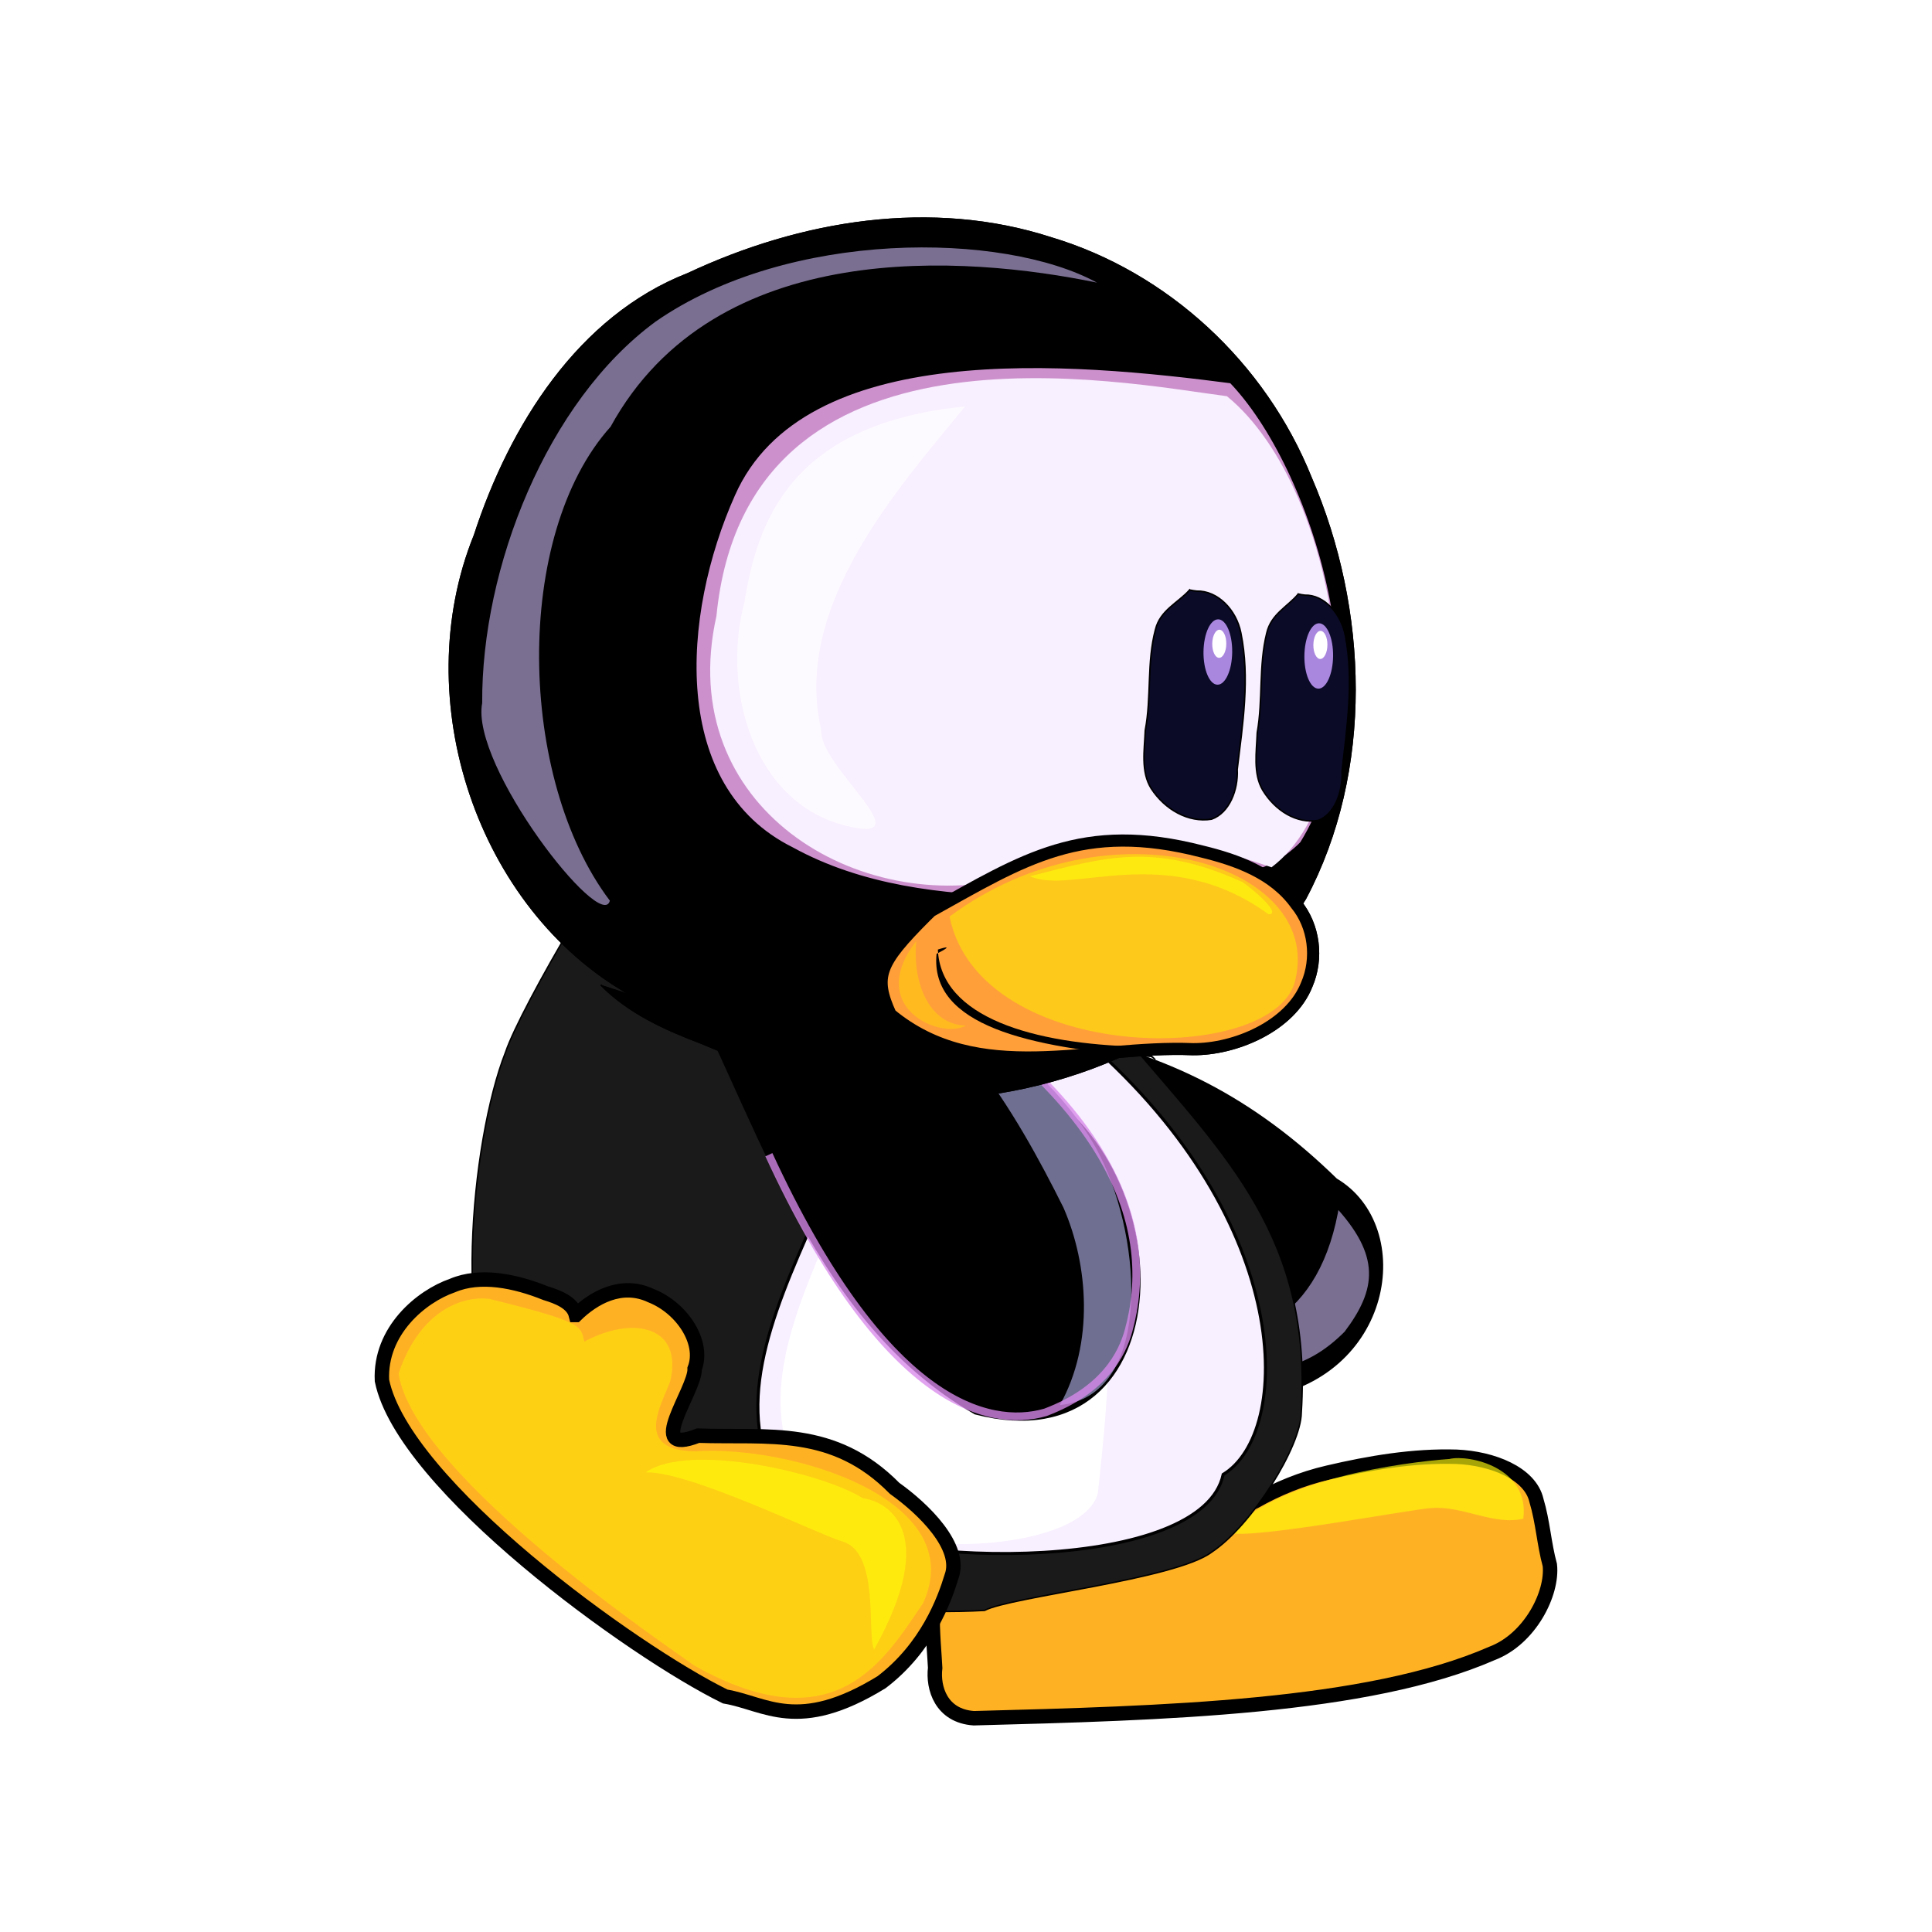 <?xml version="1.0" encoding="UTF-8" standalone="no"?>
<!-- Created with Inkscape (http://www.inkscape.org/) -->

<svg
   xmlns:dc="http://purl.org/dc/elements/1.1/"
   xmlns:cc="http://creativecommons.org/ns#"
   xmlns:rdf="http://www.w3.org/1999/02/22-rdf-syntax-ns#"
   xmlns:svg="http://www.w3.org/2000/svg"
   xmlns="http://www.w3.org/2000/svg"
   xmlns:sodipodi="http://sodipodi.sourceforge.net/DTD/sodipodi-0.dtd"
   xmlns:inkscape="http://www.inkscape.org/namespaces/inkscape"
   width="250"
   height="250"
   viewBox="0 0 66.146 66.146"
   version="1.1"
   id="svg1537"
   sodipodi:docname="Tux_junior-7.svg"
   inkscape:version="0.92.5 (2060ec1f9f, 2020-04-08)">
  <rect x="0" y="0" width="66.146" height="66.146" fill="#333333" stroke="none"/>
  <defs
     id="defs1531" />
  <sodipodi:namedview
     id="base"
     pagecolor="#ffffff"
     bordercolor="#666666"
     borderopacity="1.0"
     inkscape:pageopacity="0.0"
     inkscape:pageshadow="2"
     inkscape:zoom="1.9247463"
     inkscape:cx="77.520911"
     inkscape:cy="560"
     inkscape:document-units="mm"
     inkscape:current-layer="layer1"
     showgrid="false"
     units="px"
     inkscape:window-width="1920"
     inkscape:window-height="1043"
     inkscape:window-x="1920"
     inkscape:window-y="0"
     inkscape:window-maximized="1" />
  <g
     inkscape:label="Calque 1"
     inkscape:groupmode="layer"
     id="layer1"
     transform="translate(0,-230.854)">
    <rect
       style="opacity:1;fill:#ffffff;fill-opacity:1;stroke:#000000;stroke-width:0;stroke-miterlimit:4;stroke-dasharray:none;stroke-opacity:1"
       id="rect5827"
       width="66.146"
       height="66.146"
       x="-1.2715658e-06"
       y="230.854" />
    <g
       id="g4401"
       transform="translate(132.456,106.428)">
      <g
         transform="matrix(0.252,0.08,-0.08,0.252,-143.849,-149.216)"
         id="g7583"
         style="display:inline">
        <path
           sodipodi:nodetypes="ccccc"
           inkscape:connector-curvature="0"
           id="path7585"
           d="m 519.865,1072.989 c 6.725,19.64 28.96,24.488 44.166,23.352 15.698,-7.455 12.637,-26.752 1.21,-29.357 -13.306,-6.703 -25.78,-8.824 -40.204,-7.001 -13.266,4.055 -6.601,5.678 -5.173,13.005 z"
           style="fill:#000000;stroke:#000000;stroke-width:1px;stroke-linecap:butt;stroke-linejoin:miter;stroke-opacity:1" />
        <path
           sodipodi:nodetypes="ccccc"
           inkscape:connector-curvature="0"
           id="path7587"
           d="m 572.836,1085.285 c -6.226,12.171 -17.211,8.213 -22.081,7.704 -2.021,-0.544 -4.537,-1.051 -0.992,-0.584 10.87,-1.232 18.772,-7.951 16.437,-23.017 8.258,4.588 8.976,9.245 6.636,15.897 z"
           style="fill:#7a6f91;fill-opacity:1;stroke:#000000;stroke-width:1px;stroke-linecap:butt;stroke-linejoin:miter;stroke-opacity:1" />
      </g>
      <path
         sodipodi:nodetypes="ccccccccccccccc"
         inkscape:connector-curvature="0"
         id="path4764"
         d="m -95.926,176.345 c 0.2,-0.715 0.714,-1.603 1.838,-1.732 1.121,-0.195 2.409,0.319 2.585,1.159 0.41,0.529 1.413,0.369 2.011,0.059 0.759,-0.428 1.591,-0.777 2.505,-0.988 1.423,-0.333 2.92,-0.588 4.401,-0.542 1.22,0.053 2.521,0.56 2.734,1.498 0.219,0.727 0.259,1.482 0.458,2.211 0.106,0.967 -0.68,2.533 -1.985,3.025 -4.254,1.86 -11.236,2.046 -17.736,2.218 -1.119,-0.077 -1.407,-1.034 -1.324,-1.725 -0.038,-0.861 -0.323,-3.121 0.392,-3.912 0.592,-0.757 1.741,-1.15 2.849,-1.336 0.413,-0.102 0.953,-0.207 1.272,0.063 z"
         style="display:inline;fill:#ffb124;fill-opacity:1;stroke:#000000;stroke-width:0.494;stroke-linecap:butt;stroke-linejoin:miter;stroke-miterlimit:4;stroke-dasharray:none;stroke-opacity:1" />
      <path
         inkscape:connector-curvature="0"
         id="path7030"
         d="m -90.369,176.9 c 1.596,-1.839 5.993,-2.413 7.538,-2.523 0.656,-0.161 2.757,0.287 2.528,2.044 -1.006,0.243 -2.084,-0.45 -3.139,-0.364 -0.574,0.015 -6.241,1.099 -6.927,0.843 z"
         style="display:inline;fill:#fdf90c;fill-opacity:0.659;stroke:none;stroke-width:0.265"
         sodipodi:nodetypes="ccccc" />
      <path
         style="display:inline;fill:#1a1a1a;stroke:#000000;stroke-width:0.05;stroke-linecap:butt;stroke-linejoin:miter;stroke-miterlimit:4;stroke-dasharray:none;stroke-opacity:1"
         d="m -115.143,160.44 c 0.515,-1.531 3.961,-7.419 5.126,-8.503 4.903,2.177 10.781,1.067 15.622,3 0.837,0.345 0.377,4.204 0.64,5.201 3.315,3.908 6.23,6.705 5.85,12.657 -0.007,1.133 -1.673,3.845 -3.065,4.769 -1.235,0.936 -6.877,1.523 -7.777,1.997 -4.243,0.233 -12.406,-0.506 -16.287,-6.606 -1.972,-2.01 -1.32,-9.449 -0.109,-12.515 z"
         id="path7032"
         inkscape:connector-curvature="0"
         sodipodi:nodetypes="ccccccccc" />
      <path
         sodipodi:nodetypes="cccccc"
         inkscape:connector-curvature="0"
         id="path7034"
         d="m -102.035,156.995 c 0.574,7.08 -7.888,14.303 -2.884,19.433 3.428,1.754 13.636,1.811 14.341,-1.521 2.356,-1.428 2.487,-8.588 -4.632,-14.809 0.372,-1.412 0.148,-3.582 -0.08,-4.59 -2.333,0.272 -3.349,2.97 -6.745,1.486 z"
         style="display:inline;fill:#f8efff;fill-opacity:1;stroke:#000000;stroke-width:0.104px;stroke-linecap:butt;stroke-linejoin:miter;stroke-opacity:1" />
      <path
         style="display:inline;fill:#ffffff;fill-opacity:1;stroke:none;stroke-width:0.265"
         d="m -101.736,157.748 c 0.574,7.08 -7.334,13.453 -2.33,18.583 2.679,1.567 8.678,1.156 9.196,-0.773 0.298,-2.738 1.348,-11.403 -2.081,-13.307 -0.381,-1.5 -0.244,-3.2 -0.664,-5.052 -1.2,0.743 -3.083,0.996 -4.121,0.549 z"
         id="path7036"
         inkscape:connector-curvature="0"
         sodipodi:nodetypes="cccccc" />
      <g
         id="g7044"
         transform="matrix(0.264,-0.023,0.023,0.264,-413.628,-84.83)"
         style="display:inline">
        <g
           id="g7046"
           transform="matrix(1.191,-0.819,0.886,1.289,-554.892,-143.178)"
           style="fill:#000000">
          <path
             style="fill:#000000;stroke:#000000;stroke-width:0.437px;stroke-linecap:butt;stroke-linejoin:miter;stroke-opacity:1"
             d="m 471.856,1192.655 c -2.913,14.973 -11.504,30.834 -5.339,46.044 11.284,14.336 29.079,-5.256 21.783,-19.134 -0.174,-11.263 -3.165,-26.17 -16.444,-26.91 z"
             id="path7048"
             inkscape:connector-curvature="0" />
        </g>
        <path
           style="fill:#6f6f91;fill-opacity:1;stroke:none"
           d="m 1109.145,1071.483 c 11.891,-0.139 12.569,-19.933 7.988,-31.569 -5.537,-14.15 -23.759,-26.198 -31.561,-30.446 -1.379,-2.261 -13.044,-5.85 -11.827,-1.919 0.934,3.04 10.472,2.118 12.32,4.528 12.913,4.396 20.785,21.424 25.758,34.037 2.548,7.565 2.473,17.803 -2.678,25.369 z"
           id="path7050"
           inkscape:connector-curvature="0"
           sodipodi:nodetypes="ccccccc" />
        <path
           style="fill:none;stroke:#d989eb;stroke-width:1px;stroke-linecap:butt;stroke-linejoin:miter;stroke-opacity:0.778"
           d="m 1074.5,1035.998 c 11.973,33.249 25.129,37.753 32.694,36.263 7.825,-2.188 10.539,-6.662 11.622,-9.569 4.628,-12.422 1.77,-30.902 -31.461,-53.079"
           id="path7052"
           inkscape:connector-curvature="0"
           sodipodi:nodetypes="ccsc" />
      </g>
      <g
         id="g7054"
         transform="matrix(0.265,0.003,-0.003,0.265,-122.732,-78.37)"
         style="display:inline">
        <g
           style="display:inline"
           id="g7056">
          <path
             inkscape:connector-curvature="0"
             id="path7058"
             d="m 54.745,893.086 c -19.671,-10.833 -29.062,-37.68 -20.683,-59.07 4.461,-14.254 13.158,-28.416 27.163,-34.071 14.513,-7.009 31.356,-10.012 46.929,-5.148 14.971,4.315 27.741,15.78 33.882,30.587 7.513,16.911 8.49,37.72 -0.12,54.389 -10.074,16.798 -29.464,25.789 -48.105,26.424 -10.358,0.462 -20.266,-3.046 -29.762,-6.896 -4.669,-1.713 -9.381,-3.771 -13.013,-7.367"
             style="fill:#000000;stroke:#000000;stroke-width:0.191;stroke-linecap:butt;stroke-linejoin:miter;stroke-miterlimit:4;stroke-dasharray:none;stroke-opacity:1" />
          <path
             sodipodi:nodetypes="ccccccc"
             inkscape:connector-curvature="0"
             id="path7060"
             d="m 131.897,812.401 c -20.837,-2.479 -56.052,-5.399 -65.114,15.727 -6.834,15.777 -8.201,38.527 8.397,46.584 9.177,4.907 19.71,5.992 29.882,6.078 6.447,-0.773 12.703,-3.38 19.285,-2.684 6.934,-0.199 12.448,0.264 17.573,-5.044 11.315,-18.636 1.14,-49.478 -10.022,-60.661 z"
             style="fill:#cc91cc;fill-opacity:1;stroke:#000000;stroke-width:1.869;stroke-linecap:butt;stroke-linejoin:miter;stroke-miterlimit:4;stroke-dasharray:none;stroke-opacity:1" />
          <path
             sodipodi:nodetypes="ccccc"
             inkscape:connector-curvature="0"
             id="path7062"
             d="m 65.423,844.116 c -5.254,24.812 18.894,38.751 38.8,33.322 10.577,-6.086 17.482,-6.865 33.274,-1.675 14.188,-10.957 8.542,-48.817 -6.447,-60.79 -13.61,-1.597 -62.154,-10.881 -65.627,29.143 z"
             style="fill:#f8efff;fill-opacity:1;stroke:none" />
          <path
             inkscape:connector-curvature="0"
             id="path7064"
             d="m 140.551,840.423 c -1.353,1.663 -3.48,2.619 -4.015,5.097 -0.998,4.186 -0.37,8.622 -1.079,12.864 -0.061,2.481 -0.5,5.285 0.793,7.432 1.665,2.666 4.481,4.319 7.22,3.816 2.128,-0.831 3.149,-3.806 2.994,-6.386 0.586,-5.763 1.411,-11.7 0.247,-17.44 -0.574,-2.913 -2.817,-5.346 -5.303,-5.247 -0.287,-0.033 -0.574,-0.07 -0.857,-0.137 z"
             style="fill:#0b0b28;stroke:#000000;stroke-width:0.192;stroke-linecap:butt;stroke-linejoin:miter;stroke-miterlimit:4;stroke-dasharray:none;stroke-opacity:1" />
          <path
             style="fill:#0b0b28;stroke:#000000;stroke-width:0.201;stroke-linecap:butt;stroke-linejoin:miter;stroke-miterlimit:4;stroke-dasharray:none;stroke-opacity:1"
             d="m 126.511,840.061 c -1.466,1.683 -3.771,2.651 -4.35,5.16 -1.082,4.238 -0.401,8.73 -1.169,13.024 -0.066,2.512 -0.542,5.35 0.859,7.525 1.804,2.699 4.855,4.373 7.822,3.863 2.306,-0.842 3.412,-3.853 3.244,-6.465 0.635,-5.834 1.528,-11.845 0.267,-17.656 -0.621,-2.949 -3.053,-5.413 -5.745,-5.312 -0.311,-0.033 -0.621,-0.071 -0.928,-0.138 z"
             id="path7066"
             inkscape:connector-curvature="0" />
          <ellipse
             transform="matrix(0.367,0,0,0.38,229.973,687.277)"
             id="path7068"
             style="fill:#aa87de;fill-opacity:1;stroke:none"
             cx="-271.731"
             cy="423.037"
             rx="5.051"
             ry="11.112" />
          <ellipse
             style="fill:#aa87de;fill-opacity:1;stroke:none"
             id="path7070"
             transform="matrix(0.367,0,0,0.38,243.012,687.64)"
             cx="-271.731"
             cy="423.037"
             rx="5.051"
             ry="11.112" />
          <path
             sodipodi:nodetypes="cccccc"
             inkscape:connector-curvature="0"
             id="path7072"
             d="m 114.092,800.49 c -12.168,-6.467 -39.922,-6.442 -56.95,5.676 -13.929,10.465 -22.157,32.059 -21.852,49.538 -1.469,8.094 15.766,29.634 16.78,25.34 -12.089,-15.62 -13.028,-47.085 -0.6,-61.224 13.28,-24.87 45.706,-22.607 62.622,-19.33 z"
             style="fill:#7a6f91;fill-opacity:1;stroke:none" />
          <path
             sodipodi:nodetypes="ccccc"
             inkscape:connector-curvature="0"
             id="path7074"
             d="m 97.253,816.67 c -22.392,2.488 -26.654,14.971 -28.247,25.655 -2.792,10.918 1.223,25.816 13.467,28.704 10.327,2.445 -3.658,-7.687 -3.326,-12.307 -4.028,-16.114 9.914,-31.754 18.106,-42.052 z"
             style="fill:#ffffff;fill-opacity:0.659;stroke:none" />
          <ellipse
             transform="matrix(0.417,0,0,1,90.823,719.534)"
             id="path7076"
             style="fill:#ffffff;fill-opacity:1;stroke:none"
             cx="126.284"
             cy="127.432"
             rx="2.177"
             ry="1.814" />
          <ellipse
             style="fill:#ffffff;fill-opacity:1;stroke:none"
             id="path7078"
             transform="matrix(0.417,0,0,1,77.759,719.534)"
             cx="126.284"
             cy="127.432"
             rx="2.177"
             ry="1.814" />
          <path
             sodipodi:nodetypes="cccccccc"
             inkscape:connector-curvature="0"
             id="path7080"
             d="m 92.869,882.618 c -5.94,6.103 -6.654,7.828 -4.377,12.695 11.445,9.269 25.836,3.664 39.101,4.062 5.44,-0.01 12.547,-3.107 14.622,-8.5 1.433,-3.412 0.885,-7.553 -1.485,-10.374 -2.921,-3.977 -7.713,-5.629 -12.235,-6.674 -15.53,-3.827 -23.066,1.326 -34.918,8.082 z"
             style="fill:#ff9f39;fill-opacity:1;stroke:#000000;stroke-width:1.57;stroke-linecap:butt;stroke-linejoin:miter;stroke-miterlimit:4;stroke-dasharray:none;stroke-opacity:1" />
          <path
             sodipodi:nodetypes="ccccc"
             inkscape:connector-curvature="0"
             id="path7082"
             d="m 94.352,887.437 c 2.8,-1.488 0.162,-0.558 0.162,-0.558 0.478,8.787 12.539,12.072 26.053,12.243 1.482,0.673 3.188,2.429 1.635,1.319 -15.799,-1.005 -28.65,-3.763 -27.851,-13.004 z"
             style="fill:#000000;stroke:#000000;stroke-width:0;stroke-linecap:butt;stroke-linejoin:miter;stroke-miterlimit:4;stroke-dasharray:none;stroke-opacity:1" />
          <path
             style="fill:#fde00c;fill-opacity:0.657;stroke:none"
             d="m 140.744,890.227 c -2.171,11.202 -40.586,11.676 -44.77,-7.628 20.474,-15.545 48.165,-7.25 44.77,7.628 z"
             id="path7084"
             inkscape:connector-curvature="0"
             sodipodi:nodetypes="ccc" />
          <path
             sodipodi:nodetypes="cccc"
             inkscape:connector-curvature="0"
             id="path7086"
             d="m 106.297,877.273 c 5.455,2.416 17.574,-4.834 30.894,4.567 1.964,-0.009 -2.932,-3.925 -3.548,-4.186 -11.451,-4.969 -17.602,-2.981 -27.345,-0.381 z"
             style="fill:#fdf90c;fill-opacity:0.659;stroke:none" />
          <path
             sodipodi:nodetypes="ccc"
             inkscape:connector-curvature="0"
             id="path7088"
             d="m 91.715,885.807 c -6.512,8.614 3.221,12.761 6.56,10.844 -4.718,-0.014 -7.027,-5.369 -6.56,-10.844 z"
             style="opacity:0.444;fill:#ffdb00;fill-opacity:1;stroke:none" />
        </g>
        <path
           style="fill:#000000;stroke:#000000;stroke-width:0.191;stroke-linecap:butt;stroke-linejoin:miter;stroke-miterlimit:4;stroke-dasharray:none;stroke-opacity:1"
           d="m 54.745,893.086 c -19.671,-10.833 -29.062,-37.68 -20.683,-59.07 4.461,-14.254 13.158,-28.416 27.163,-34.071 14.513,-7.009 31.356,-10.012 46.929,-5.148 14.971,4.315 27.741,15.78 33.882,30.587 7.513,16.911 8.49,37.72 -0.12,54.389 -10.074,16.798 -29.464,25.789 -48.105,26.424 -10.358,0.462 -20.266,-3.046 -29.762,-6.896 -4.669,-1.713 -9.381,-3.771 -13.013,-7.367"
           id="path7090"
           inkscape:connector-curvature="0" />
        <path
           style="fill:#cc91cc;fill-opacity:1;stroke:#000000;stroke-width:1.869;stroke-linecap:butt;stroke-linejoin:miter;stroke-miterlimit:4;stroke-dasharray:none;stroke-opacity:1"
           d="m 131.897,812.401 c -20.837,-2.479 -56.052,-5.399 -65.114,15.727 -6.834,15.777 -8.201,38.527 8.397,46.584 9.177,4.907 19.71,5.992 29.882,6.078 6.447,-0.773 12.703,-3.38 19.285,-2.684 6.934,-0.199 12.448,0.264 17.573,-5.044 11.315,-18.636 1.14,-49.478 -10.022,-60.661 z"
           id="path7092"
           inkscape:connector-curvature="0"
           sodipodi:nodetypes="ccccccc" />
        <path
           style="fill:#f8efff;fill-opacity:1;stroke:none"
           d="m 65.423,844.116 c -5.254,24.812 18.894,38.751 38.8,33.322 10.577,-6.086 17.482,-6.865 33.274,-1.675 14.188,-10.957 8.542,-48.817 -6.447,-60.79 -13.61,-1.597 -62.154,-10.881 -65.627,29.143 z"
           id="path7094"
           inkscape:connector-curvature="0"
           sodipodi:nodetypes="ccccc" />
        <path
           style="fill:#0b0b28;stroke:#000000;stroke-width:0.192;stroke-linecap:butt;stroke-linejoin:miter;stroke-miterlimit:4;stroke-dasharray:none;stroke-opacity:1"
           d="m 140.551,840.423 c -1.353,1.663 -3.48,2.619 -4.015,5.097 -0.998,4.186 -0.37,8.622 -1.079,12.864 -0.061,2.481 -0.5,5.285 0.793,7.432 1.665,2.666 4.481,4.319 7.22,3.816 2.128,-0.831 3.149,-3.806 2.994,-6.386 0.586,-5.763 1.411,-11.7 0.247,-17.44 -0.574,-2.913 -2.817,-5.346 -5.303,-5.247 -0.287,-0.033 -0.574,-0.07 -0.857,-0.137 z"
           id="path7096"
           inkscape:connector-curvature="0" />
        <path
           inkscape:connector-curvature="0"
           id="path7098"
           d="m 126.511,840.061 c -1.466,1.683 -3.771,2.651 -4.35,5.16 -1.082,4.238 -0.401,8.73 -1.169,13.024 -0.066,2.512 -0.542,5.35 0.859,7.525 1.804,2.699 4.855,4.373 7.822,3.863 2.306,-0.842 3.412,-3.853 3.244,-6.465 0.635,-5.834 1.528,-11.845 0.267,-17.656 -0.621,-2.949 -3.053,-5.413 -5.745,-5.312 -0.311,-0.033 -0.621,-0.071 -0.928,-0.138 z"
           style="fill:#0b0b28;stroke:#000000;stroke-width:0.201;stroke-linecap:butt;stroke-linejoin:miter;stroke-miterlimit:4;stroke-dasharray:none;stroke-opacity:1" />
        <ellipse
           style="fill:#aa87de;fill-opacity:1;stroke:none"
           id="path7100"
           transform="matrix(0.367,0,0,0.38,229.973,687.277)"
           cx="-271.731"
           cy="423.037"
           rx="5.051"
           ry="11.112" />
        <ellipse
           transform="matrix(0.367,0,0,0.38,243.012,687.64)"
           id="path7102"
           style="fill:#aa87de;fill-opacity:1;stroke:none"
           cx="-271.731"
           cy="423.037"
           rx="5.051"
           ry="11.112" />
        <path
           style="fill:#7a6f91;fill-opacity:1;stroke:none"
           d="m 114.092,800.49 c -12.168,-6.467 -39.922,-6.442 -56.95,5.676 -13.929,10.465 -22.157,32.059 -21.852,49.538 -1.469,8.094 15.766,29.634 16.78,25.34 -12.089,-15.62 -13.028,-47.085 -0.6,-61.224 13.28,-24.87 45.706,-22.607 62.622,-19.33 z"
           id="path7104"
           inkscape:connector-curvature="0"
           sodipodi:nodetypes="cccccc" />
        <path
           style="fill:#ffffff;fill-opacity:0.659;stroke:none"
           d="m 97.253,816.67 c -22.392,2.488 -26.654,14.971 -28.247,25.655 -2.792,10.918 1.223,25.816 13.467,28.704 10.327,2.445 -3.658,-7.687 -3.326,-12.307 -4.028,-16.114 9.914,-31.754 18.106,-42.052 z"
           id="path7106"
           inkscape:connector-curvature="0"
           sodipodi:nodetypes="ccccc" />
        <ellipse
           style="fill:#ffffff;fill-opacity:1;stroke:none"
           id="path7108"
           transform="matrix(0.417,0,0,1,90.823,719.534)"
           cx="126.284"
           cy="127.432"
           rx="2.177"
           ry="1.814" />
        <ellipse
           transform="matrix(0.417,0,0,1,77.759,719.534)"
           id="path7110"
           style="fill:#ffffff;fill-opacity:1;stroke:none"
           cx="126.284"
           cy="127.432"
           rx="2.177"
           ry="1.814" />
        <path
           style="fill:#ff9f39;fill-opacity:1;stroke:#000000;stroke-width:1.57;stroke-linecap:butt;stroke-linejoin:miter;stroke-miterlimit:4;stroke-dasharray:none;stroke-opacity:1"
           d="m 92.869,882.618 c -5.94,6.103 -6.654,7.828 -4.377,12.695 11.445,9.269 25.836,3.664 39.101,4.062 5.44,-0.01 12.547,-3.107 14.622,-8.5 1.433,-3.412 0.885,-7.553 -1.485,-10.374 -2.921,-3.977 -7.713,-5.629 -12.235,-6.674 -15.53,-3.827 -23.066,1.326 -34.918,8.082 z"
           id="path7112"
           inkscape:connector-curvature="0"
           sodipodi:nodetypes="cccccccc" />
        <path
           style="fill:#000000;stroke:#000000;stroke-width:0;stroke-linecap:butt;stroke-linejoin:miter;stroke-miterlimit:4;stroke-dasharray:none;stroke-opacity:1"
           d="m 94.352,887.437 c 2.8,-1.488 0.162,-0.558 0.162,-0.558 0.478,8.787 12.539,12.072 26.053,12.243 1.482,0.673 3.188,2.429 1.635,1.319 -15.799,-1.005 -28.65,-3.763 -27.851,-13.004 z"
           id="path7114"
           inkscape:connector-curvature="0"
           sodipodi:nodetypes="ccccc" />
        <path
           sodipodi:nodetypes="ccc"
           inkscape:connector-curvature="0"
           id="path7116"
           d="m 140.744,890.227 c -2.171,11.202 -40.586,11.676 -44.77,-7.628 20.474,-15.545 48.165,-7.25 44.77,7.628 z"
           style="fill:#fde00c;fill-opacity:0.657;stroke:none" />
        <path
           style="fill:#fdf90c;fill-opacity:0.659;stroke:none"
           d="m 106.297,877.273 c 5.455,2.416 17.574,-4.834 30.894,4.567 1.964,-0.009 -2.932,-3.925 -3.548,-4.186 -11.451,-4.969 -17.602,-2.981 -27.345,-0.381 z"
           id="path7118"
           inkscape:connector-curvature="0"
           sodipodi:nodetypes="cccc" />
        <path
           style="opacity:0.444;fill:#ffdb00;fill-opacity:1;stroke:none"
           d="m 91.715,885.807 c -6.512,8.614 3.221,12.761 6.56,10.844 -4.718,-0.014 -7.027,-5.369 -6.56,-10.844 z"
           id="path7120"
           inkscape:connector-curvature="0"
           sodipodi:nodetypes="ccc" />
      </g>
      <path
         style="display:inline;fill:#ffb124;fill-opacity:1;stroke:#000000;stroke-width:0.494;stroke-linecap:butt;stroke-linejoin:miter;stroke-miterlimit:4;stroke-dasharray:none;stroke-opacity:1"
         d="m -112.739,169.447 c 0.591,-0.575 1.548,-1.145 2.572,-0.662 1.06,0.418 1.841,1.604 1.494,2.501 0.033,0.727 -1.755,3.032 0.115,2.293 2.405,0.081 4.635,-0.325 6.73,1.803 0.997,0.709 2.325,2.009 1.95,3.019 -0.245,0.812 -0.847,2.44 -2.395,3.618 -2.874,1.765 -3.964,0.724 -5.355,0.49 -3.185,-1.56 -11.021,-7.238 -11.751,-10.817 -0.081,-1.703 1.345,-2.883 2.414,-3.253 0.946,-0.404 2.146,-0.159 3.19,0.262 0.409,0.125 0.926,0.317 1.035,0.746 z"
         id="path5406"
         inkscape:connector-curvature="0"
         inkscape:transform-center-y="17.941193"
         inkscape:transform-center-x="-44.698254"
         sodipodi:nodetypes="cccccccccccc" />
      <path
         style="display:inline;fill:#fde00c;fill-opacity:0.659;stroke:none;stroke-width:0.265"
         d="m -100.852,179.313 c -1.289,1.879 -2.954,4.874 -7.826,2.141 -0.653,-0.485 -9.586,-6.446 -10.132,-10.003 0.752,-2.22 2.25,-2.665 3.113,-2.554 3.205,0.791 3.128,0.922 3.244,1.464 1.647,-0.891 3.386,-0.556 2.946,1.348 -0.286,0.795 -1.292,2.365 0.837,2.409 3.249,-0.235 9.456,1.63 7.817,5.197 z"
         id="path7040"
         inkscape:connector-curvature="0"
         sodipodi:nodetypes="cccccccc" />
      <path
         sodipodi:nodetypes="ccccc"
         style="display:inline;fill:#fdf90c;fill-opacity:0.659;stroke:none;stroke-width:0.265"
         d="m -110.348,174.837 c 1.48,-1.051 6.1,0.032 7.433,0.886 0.769,0.095 2.691,1.042 0.386,5.179 -0.261,-0.545 0.215,-3.362 -1.116,-3.712 -0.707,-0.195 -5.245,-2.417 -6.702,-2.353 z"
         id="path7042"
         inkscape:connector-curvature="0" />
    </g>
  </g>
</svg>
